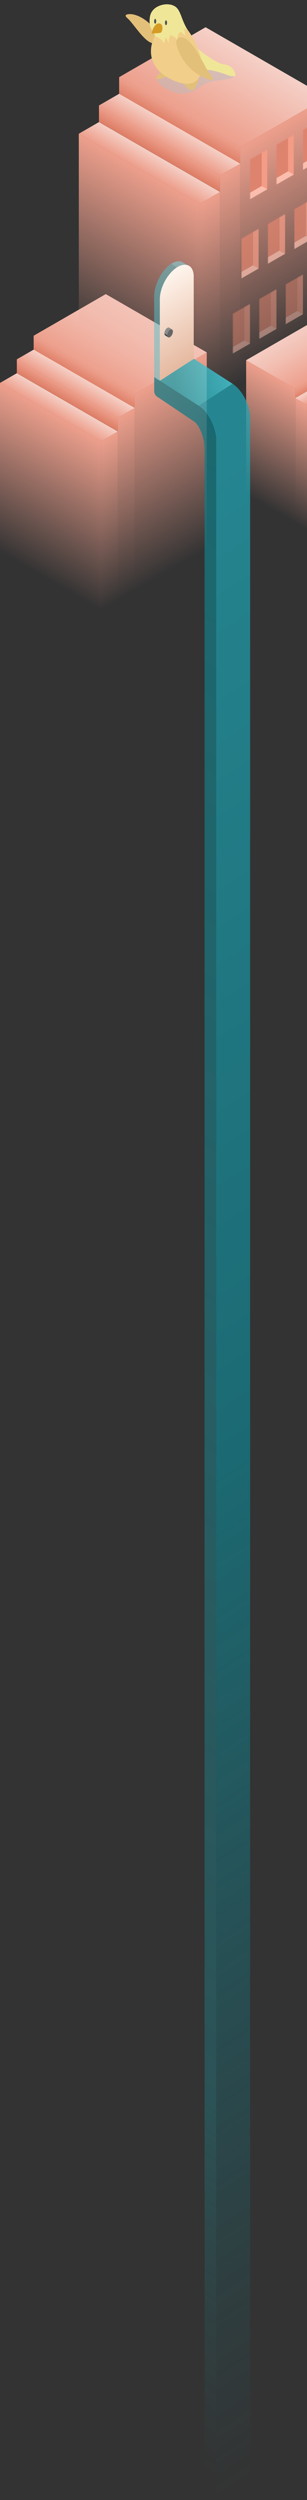 <svg xmlns="http://www.w3.org/2000/svg" width="462" height="3762" viewBox="0 0 462 3762" fill="none">
  <rect x="0" y="0" width="462" height="3762" fill="#333333" stroke="none"/>
  <g id="Group 286">
    <g id="top left buildings">
      <g id="random building">
        <g id="cube-group">
          <rect id="top-face" width="175.452" height="125.323"
            transform="matrix(0.866 0.5 -0.866 0.5 159.181 442.547)" fill="url(#paint0_linear_909_832)" />
          <rect id="left-face" width="175.452" height="24.832" transform="matrix(0.866 0.5 0 1 50.648 505.208)"
            fill="url(#paint1_linear_909_832)" />
          <rect id="right-face" width="125.323" height="296.597" transform="matrix(0.866 -0.5 0 1 202.594 592.934)"
            fill="url(#paint2_linear_909_832)" />
        </g>
        <g id="cube-group_2">
          <rect id="top-face_2" width="175.452" height="29.242"
            transform="matrix(0.866 0.5 -0.866 0.5 50.649 526.115)" fill="url(#paint3_linear_909_832)" />
          <rect id="left-face_2" width="175.452" height="20.768" transform="matrix(0.866 0.5 0 1 25.324 540.736)"
            fill="url(#paint4_linear_909_832)" />
          <rect id="right-face_2" width="29.242" height="275.71" transform="matrix(0.866 -0.5 0 1 177.27 628.462)"
            fill="url(#paint5_linear_909_832)" />
        </g>
        <g id="cube-group_3">
          <rect id="top-face_3" width="175.452" height="29.242"
            transform="matrix(0.866 0.5 -0.866 0.5 25.324 561.614)" fill="url(#paint6_linear_909_832)" />
          <rect id="left-face_3" width="175.452" height="254.823" transform="matrix(0.866 0.5 0 1 0 576.235)"
            fill="url(#paint7_linear_909_832)" />
          <rect id="right-face_3" width="29.242" height="254.823" transform="matrix(0.866 -0.5 0 1 151.946 663.961)"
            fill="url(#paint8_linear_909_832)" />
        </g>
      </g>
      <g id="random building_2">
        <g id="cube-group_4">
          <rect id="top-face_4" width="119.823" height="85.588"
            transform="matrix(-0.866 0.5 0.866 0.5 474.192 482.1)" fill="url(#paint9_linear_909_832)" />
          <rect id="left-face_4" width="119.823" height="16.959" transform="matrix(-0.866 0.5 0 1 548.313 524.894)"
            fill="url(#paint10_linear_909_832)" />
          <rect id="right-face_4" width="85.588" height="202.559"
            transform="matrix(-0.866 -0.5 0 1 444.543 584.806)" fill="url(#paint11_linear_909_832)" />
        </g>
        <g id="cube-group_5">
          <rect id="top-face_5" width="119.823" height="19.971"
            transform="matrix(-0.866 0.5 0.866 0.5 548.313 539.172)" fill="url(#paint12_linear_909_832)" />
          <rect id="left-face_5" width="119.823" height="14.183" transform="matrix(-0.866 0.5 0 1 565.608 549.157)"
            fill="url(#paint13_linear_909_832)" />
          <rect id="right-face_5" width="19.971" height="188.294"
            transform="matrix(-0.866 -0.5 0 1 461.838 609.069)" fill="url(#paint14_linear_909_832)" />
        </g>
        <g id="cube-group_6">
          <rect id="top-face_6" width="119.823" height="19.971"
            transform="matrix(-0.866 0.5 0.866 0.5 565.608 563.416)" fill="url(#paint15_linear_909_832)" />
          <rect id="right-face_6" width="19.971" height="174.029"
            transform="matrix(-0.866 -0.5 0 1 479.133 633.313)" fill="url(#paint16_linear_909_832)" />
        </g>
      </g>
      <g id="random building_3">
        <g id="random building_4">
          <g id="cube-group_7">
            <rect id="top-face_7" width="210.3" height="150.214"
              transform="matrix(0.866 0.5 -0.866 0.5 309.381 40.998)" fill="url(#paint17_linear_909_832)" />
            <rect id="left-face_6" width="210.3" height="29.764" transform="matrix(0.866 0.5 0 1 179.292 116.105)"
              fill="url(#paint18_linear_909_832)" />
            <rect id="right-face_7" width="150.214" height="355.507"
              transform="matrix(0.866 -0.5 0 1 361.417 221.255)" fill="url(#paint19_linear_909_832)" />
          </g>
          <g id="cube-group_8">
            <rect id="top-face_8" width="210.3" height="35.05"
              transform="matrix(0.866 0.5 -0.866 0.5 179.291 141.164)" fill="url(#paint20_linear_909_832)" />
            <rect id="left-face_7" width="210.3" height="24.893" transform="matrix(0.866 0.5 0 1 148.937 158.689)"
              fill="url(#paint21_linear_909_832)" />
            <rect id="right-face_8" width="35.05" height="330.471" transform="matrix(0.866 -0.5 0 1 331.062 263.839)"
              fill="url(#paint22_linear_909_832)" />
          </g>
          <g id="cube-group_9">
            <rect id="top-face_9" width="210.3" height="35.05"
              transform="matrix(0.866 0.5 -0.866 0.5 148.937 183.715)" fill="url(#paint23_linear_909_832)" />
            <rect id="left-face_8" width="210.3" height="305.436" transform="matrix(0.866 0.5 0 1 118.583 201.24)"
              fill="url(#paint24_linear_909_832)" />
            <rect id="right-face_9" width="35.05" height="305.436" transform="matrix(0.866 -0.5 0 1 300.708 306.39)"
              fill="url(#paint25_linear_909_832)" />
          </g>
        </g>
        <g id="windows">
          <g id="Group 221">
            <g id="Group">
              <mask id="mask0_909_832" style="mask-type:alpha" maskUnits="userSpaceOnUse" x="455" y="180" width="27"
                height="76">
                <rect id="mask-face" width="30" height="60" transform="matrix(0.866 -0.5 0 1 455.99 195.752)"
                  fill="#D9D9D9" />
              </mask>
              <g mask="url(#mask0_909_832)">
                <rect id="bottom-inner-face" width="30" height="10"
                  transform="matrix(0.866 -0.5 0.866 0.5 447.33 250.752)" fill="#FBBEAE" />
                <rect id="inner-face" width="30" height="60" transform="matrix(0.866 -0.5 0 1 447.33 190.752)"
                  fill="#DE846E" />
              </g>
            </g>
            <g id="Group_2">
              <mask id="mask1_909_832" style="mask-type:alpha" maskUnits="userSpaceOnUse" x="416" y="202" width="27"
                height="76">
                <rect id="mask-face_2" width="30" height="60" transform="matrix(0.866 -0.5 0 1 416.204 217.854)"
                  fill="#D9D9D9" />
              </mask>
              <g mask="url(#mask1_909_832)">
                <rect id="right-inner-face" width="10" height="60" transform="matrix(0.866 0.5 0 1 433.525 197.854)"
                  fill="#F49C86" />
                <rect id="bottom-inner-face_2" width="30" height="10"
                  transform="matrix(0.866 -0.5 0.866 0.5 407.544 272.854)" fill="#FBBEAE" />
                <rect id="inner-face_2" width="30" height="60" transform="matrix(0.866 -0.5 0 1 407.544 212.854)"
                  fill="#DE846E" />
              </g>
            </g>
            <g id="Group_3">
              <mask id="mask2_909_832" style="mask-type:alpha" maskUnits="userSpaceOnUse" x="376" y="224" width="27"
                height="76">
                <rect id="mask-face_3" width="30" height="60" transform="matrix(0.866 -0.5 0 1 376.419 239.957)"
                  fill="#D9D9D9" />
              </mask>
              <g mask="url(#mask2_909_832)">
                <rect id="right-inner-face_2" width="10" height="60" transform="matrix(0.866 0.5 0 1 393.74 219.957)"
                  fill="#F49C86" />
                <rect id="bottom-inner-face_3" width="30" height="10"
                  transform="matrix(0.866 -0.5 0.866 0.5 367.759 294.957)" fill="#FBBEAE" />
                <rect id="inner-face_3" width="30" height="60" transform="matrix(0.866 -0.5 0 1 367.759 234.957)"
                  fill="#DE846E" />
              </g>
            </g>
          </g>
          <g id="Group 220">
            <g id="Group_4">
              <mask id="mask3_909_832" style="mask-type:alpha" maskUnits="userSpaceOnUse" x="442" y="299" width="27"
                height="76">
                <rect id="mask-face_4" width="30" height="60" transform="matrix(0.866 -0.5 0 1 442.999 314.956)"
                  fill="#D9D9D9" />
              </mask>
              <g mask="url(#mask3_909_832)">
                <rect id="right-inner-face_3" width="10" height="60" transform="matrix(0.866 0.5 0 1 460.32 294.956)"
                  fill="#F49C86" fill-opacity="0.75" />
                <rect id="bottom-inner-face_4" width="30" height="10"
                  transform="matrix(0.866 -0.5 0.866 0.5 434.339 369.956)" fill="#FBBEAE" fill-opacity="0.75" />
                <rect id="inner-face_4" width="30" height="60" transform="matrix(0.866 -0.5 0 1 434.339 309.956)"
                  fill="#DE846E" fill-opacity="0.75" />
              </g>
            </g>
            <g id="Group_5">
              <mask id="mask4_909_832" style="mask-type:alpha" maskUnits="userSpaceOnUse" x="403" y="322" width="27"
                height="76">
                <rect id="mask-face_5" width="30" height="60" transform="matrix(0.866 -0.5 0 1 403.214 337.06)"
                  fill="#D9D9D9" />
              </mask>
              <g mask="url(#mask4_909_832)">
                <rect id="right-inner-face_4" width="10" height="60" transform="matrix(0.866 0.5 0 1 420.534 317.06)"
                  fill="#F49C86" fill-opacity="0.75" />
                <rect id="bottom-inner-face_5" width="30" height="10"
                  transform="matrix(0.866 -0.5 0.866 0.5 394.554 392.06)" fill="#FBBEAE" fill-opacity="0.75" />
                <rect id="inner-face_5" width="30" height="60" transform="matrix(0.866 -0.5 0 1 394.554 332.06)"
                  fill="#DE846E" fill-opacity="0.75" />
              </g>
            </g>
            <g id="Group_6">
              <mask id="mask5_909_832" style="mask-type:alpha" maskUnits="userSpaceOnUse" x="363" y="344" width="27"
                height="76">
                <rect id="mask-face_6" width="30" height="60" transform="matrix(0.866 -0.5 0 1 363.428 359.163)"
                  fill="#D9D9D9" />
              </mask>
              <g mask="url(#mask5_909_832)">
                <rect id="right-inner-face_5" width="10" height="60"
                  transform="matrix(0.866 0.5 0 1 380.749 339.163)" fill="#F49C86" fill-opacity="0.75" />
                <rect id="bottom-inner-face_6" width="30" height="10"
                  transform="matrix(0.866 -0.5 0.866 0.5 354.768 414.163)" fill="#FBBEAE" fill-opacity="0.75" />
                <rect id="inner-face_6" width="30" height="60" transform="matrix(0.866 -0.5 0 1 354.768 354.163)"
                  fill="#DE846E" fill-opacity="0.75" />
              </g>
            </g>
          </g>
          <g id="Group 219">
            <g id="Group_7">
              <mask id="mask6_909_832" style="mask-type:alpha" maskUnits="userSpaceOnUse" x="430" y="412" width="26"
                height="76">
                <rect id="mask-face_7" width="30" height="60" transform="matrix(0.866 -0.5 0 1 430.009 427.988)"
                  fill="#D9D9D9" />
              </mask>
              <g mask="url(#mask6_909_832)">
                <rect id="right-inner-face_6" width="10" height="60"
                  transform="matrix(0.866 0.5 0 1 447.329 407.988)" fill="#F49C86" fill-opacity="0.5" />
                <rect id="bottom-inner-face_7" width="30" height="10"
                  transform="matrix(0.866 -0.5 0.866 0.5 421.349 482.988)" fill="#FBBEAE" fill-opacity="0.5" />
                <rect id="inner-face_7" width="30" height="60" transform="matrix(0.866 -0.5 0 1 421.349 422.988)"
                  fill="#DE846E" fill-opacity="0.5" />
              </g>
            </g>
            <g id="Group_8">
              <mask id="mask7_909_832" style="mask-type:alpha" maskUnits="userSpaceOnUse" x="390" y="435" width="27"
                height="76">
                <rect id="mask-face_8" width="30" height="60" transform="matrix(0.866 -0.5 0 1 390.223 450.091)"
                  fill="#D9D9D9" />
              </mask>
              <g mask="url(#mask7_909_832)">
                <rect id="right-inner-face_7" width="10" height="60"
                  transform="matrix(0.866 0.5 0 1 407.544 430.091)" fill="#F49C86" fill-opacity="0.5" />
                <rect id="bottom-inner-face_8" width="30" height="10"
                  transform="matrix(0.866 -0.5 0.866 0.5 381.563 505.091)" fill="#FBBEAE" fill-opacity="0.5" />
                <rect id="inner-face_8" width="30" height="60" transform="matrix(0.866 -0.5 0 1 381.563 445.091)"
                  fill="#DE846E" fill-opacity="0.5" />
              </g>
            </g>
            <g id="Group_9">
              <mask id="mask8_909_832" style="mask-type:alpha" maskUnits="userSpaceOnUse" x="350" y="457" width="27"
                height="76">
                <rect id="mask-face_9" width="30" height="60" transform="matrix(0.866 -0.5 0 1 350.438 472.193)"
                  fill="#D9D9D9" />
              </mask>
              <g mask="url(#mask8_909_832)">
                <rect id="right-inner-face_8" width="10" height="60"
                  transform="matrix(0.866 0.5 0 1 367.759 452.193)" fill="#F49C86" fill-opacity="0.5" />
                <rect id="bottom-inner-face_9" width="30" height="10"
                  transform="matrix(0.866 -0.5 0.866 0.5 341.778 527.193)" fill="#FBBEAE" fill-opacity="0.5" />
                <rect id="inner-face_9" width="30" height="60" transform="matrix(0.866 -0.5 0 1 341.778 467.193)"
                  fill="#DE846E" fill-opacity="0.5" />
              </g>
            </g>
          </g>
        </g>
      </g>
    </g>
    <g id="goldenhawk">
      <path id="shadow"
        d="M323.162 121.717C300.872 124.173 290.943 146.369 266.229 139.764C241.515 133.159 229.818 119.458 240.101 109.163C250.385 98.868 284.529 82.784 309.243 89.39C311.431 97.535 347.003 103.59 349.652 109.163C359.304 116.024 349.652 118.799 323.162 121.717Z"
        fill="#BCBCBC" fill-opacity="0.5" />
      <path id="gymbro hawk's tail"
        d="M337.008 96.796C324.812 95.22 302.121 77.354 292.301 68.618C293.157 82.721 296.155 110.071 301.293 106.645C307.717 102.363 325.702 106.731 341.376 112.554C353.914 117.214 355.107 113.925 354.137 111.698C353.509 107.387 349.204 98.371 337.008 96.796Z"
        fill="#F0E698" />
      <path id="Vector 80"
        d="M289.644 135.311C284.295 136.621 277.722 127.957 275.105 123.461L300.214 113.826C298.92 120.441 294.994 134 289.644 135.311Z"
        fill="#E3C079" />
      <path id="Vector 83"
        d="M235.548 117.983C234.32 115.432 240.536 109.89 243.797 107.439L252 115.007C247.028 117.062 236.775 120.534 235.548 117.983Z"
        fill="#E3C079" />
      <path id="left arm"
        d="M239.258 52.207C243.698 58.402 238.548 62.354 235.418 63.555C222.99 73.147 201.474 35.51 191.992 27.61C184.406 21.291 193.509 20.864 199.008 21.441C218.233 24.716 233.852 43.316 239.258 52.207Z"
        fill="#E3C079" />
      <path id="Vector 79"
        d="M259.644 120.454C219.226 101.844 224.89 69.185 232.774 55.181C239.415 37.869 258.94 12.009 283.916 47.065C315.135 90.886 310.167 143.716 259.644 120.454Z"
        fill="#F1CE89" />
      <path id="Vector 78"
        d="M225.361 27.547C226.317 11.744 241.738 6.952 249.33 6.532C252.121 6.185 256.215 6.863 257.913 7.246C266.042 9.833 268.748 13.312 273.758 26.842C277.934 38.116 281.766 44.485 283.873 47.188C284.228 47.555 284.578 47.951 284.918 48.379C284.646 48.122 284.294 47.728 283.873 47.188C281.093 44.316 277.986 43.241 276.651 43.065C278.674 48.683 278.511 52.741 278.176 54.067C275.656 49.984 272.619 48.412 271.416 48.136C266.326 51.822 266.67 58.805 267.478 61.836C264.717 55.669 258.96 53.418 256.427 53.063C254.353 54.902 253.739 62.459 253.617 66.033C253.675 66.465 253.698 66.872 253.68 67.245C253.617 68.591 253.557 67.798 253.617 66.033C253.176 62.696 250.709 57.875 249.385 55.656L246.544 65.543C243.711 58.069 236.114 55.34 232.67 54.909C234.189 52.156 231.616 48.581 230.14 47.138C224.683 41.175 224.68 31.593 225.361 27.547Z"
        fill="#F0E698" />
      <ellipse id="Ellipse 290" cx="2.382" cy="3.144" rx="2.382" ry="3.144"
        transform="matrix(0.54 0.842 -0.276 0.961 249.43 29.174)" fill="#4A5051" />
      <ellipse id="Ellipse 291" cx="2.382" cy="3.144" rx="2.382" ry="3.144"
        transform="matrix(0.54 0.842 -0.276 0.961 233.104 27.001)" fill="#4A5051" />
      <path id="Vector 82"
        d="M243.949 38.801C242.673 34.573 238.624 34.935 236.758 35.645C230.849 38.867 228.585 47.285 228.192 51.091C228.666 50.708 230.698 49.958 235.04 50.023C239.382 50.087 241.99 49.139 242.751 48.657C243.682 47.134 245.225 43.03 243.949 38.801Z"
        fill="#D59B24" />
      <path id="right arm"
        d="M275.936 56.849C266.842 54.108 264.993 61.23 265.205 65.133C270.717 90.02 288.046 105.815 296.022 110.602C308.21 118.472 329.771 128.131 315.05 110.206C309.015 102.858 291.181 60.119 275.936 56.849Z"
        fill="#E3C079" />
    </g>
    <g id="water door">
      <g id="water behind platform">
        <path id="base-face"
          d="M299.32 610.759L240.292 572.573L232.056 567.242L232.056 589.05C232.056 591.771 233.883 595.173 236.166 596.708L293.168 635.012C293.478 635.221 293.787 635.464 294.083 635.764C299.081 640.833 308.2 655.887 307.962 679.424C307.718 703.569 307.859 3403.84 307.961 3712.15C307.962 3714.95 309.883 3717.55 312.228 3719.02L325.348 3727.25V658.598C325.348 641.477 313.695 620.059 299.32 610.759Z"
          fill="url(#paint26_linear_909_832)" fill-opacity="0.75" />
        <rect id="right-face_10" width="60.782" height="3100" transform="matrix(0.84 -0.543 0 1 325.348 661.713)"
          fill="url(#paint27_linear_909_832)" fill-opacity="0.75" />
        <rect id="top-face_10" width="69.479" height="60.782"
          transform="matrix(0.84 0.543 -0.84 0.543 291.678 539.785)" fill="url(#paint28_linear_909_832)"
          fill-opacity="0.75" />
        <path id="r-face-2"
          d="M325.348 661.712C325.348 642.871 313.543 619.96 298.981 610.539L350.014 577.524C364.577 586.945 376.382 609.856 376.382 628.697L325.348 661.712Z"
          fill="#20A1B0" fill-opacity="0.75" />
      </g>
      <g id="floating door">
        <g id="extrude-group">
          <path id="base-face_2"
            d="M291.539 416.391C291.539 399.606 280.115 393.391 266.022 402.508V402.508C251.93 411.624 240.505 432.621 240.505 449.406V573.085L291.539 540.07V416.391Z"
            fill="url(#paint29_linear_909_832)" />
          <rect id="right-face_11" width="10.13" height="121.316"
            transform="matrix(-0.84 -0.543 0 1 240.506 452.03)" fill="#55C2CD" fill-opacity="0.5" />
          <path id="r-face-1"
            d="M284.065 400.505C279.083 397.282 272.553 398.283 266.022 402.508L257.517 397.005C264.047 392.78 270.577 391.779 275.56 395.002L284.065 400.505Z"
            fill="#7BE0EC" fill-opacity="0.5" />
          <path id="r-face-2_2"
            d="M240.506 452.03C240.506 433.796 251.93 411.624 266.022 402.507L257.517 397.005C243.424 406.122 232 428.294 232 446.527L240.506 452.03Z"
            fill="#55C2CD" fill-opacity="0.5" />
        </g>
        <g id="cylinder-group">
          <ellipse id="base-face_3" cx="5.065" cy="5.503" rx="5.065" ry="5.503"
            transform="matrix(-0.84 0.543 0 1 260.2 493.429)" fill="#666666" />
          <path id="r-face-1_2"
            d="M258.955 495.846C258.124 495.309 257.036 495.476 255.948 496.18L251.695 493.429C252.783 492.725 253.872 492.558 254.702 493.095L258.955 495.846Z"
            fill="#8C8C8C" />
          <path id="r-face-2_3"
            d="M251.695 504.434C251.695 501.395 253.599 497.7 255.948 496.18L251.695 493.429C249.346 494.949 247.442 498.644 247.442 501.683L251.695 504.434Z"
            fill="#8C8C8C" />
          <path id="r-face-3"
            d="M252.94 507.518C252.11 506.981 251.695 505.842 251.695 504.433L247.442 501.682C247.442 503.09 247.857 504.23 248.688 504.767L252.94 507.518Z"
            fill="#404040" />
        </g>
      </g>
    </g>
  </g>
  <defs>
    <linearGradient id="paint0_linear_909_832" x1="87.726" y1="0" x2="87.726" y2="125.323"
      gradientUnits="userSpaceOnUse">
      <stop stop-color="#F5D0C7" />
      <stop offset="1" stop-color="#ED9F8C" />
    </linearGradient>
    <linearGradient id="paint1_linear_909_832" x1="87.726" y1="0" x2="87.726" y2="24.832"
      gradientUnits="userSpaceOnUse">
      <stop stop-color="#ED9F8C" />
      <stop offset="1" stop-color="#DD7C64" />
    </linearGradient>
    <linearGradient id="paint2_linear_909_832" x1="62.661" y1="0" x2="62.661" y2="296.597"
      gradientUnits="userSpaceOnUse">
      <stop stop-color="#ED9F8C" />
      <stop offset="1" stop-color="#ED9F8C" stop-opacity="0" />
    </linearGradient>
    <linearGradient id="paint3_linear_909_832" x1="87.726" y1="0" x2="87.726" y2="29.242"
      gradientUnits="userSpaceOnUse">
      <stop stop-color="#F5D0C7" />
      <stop offset="1" stop-color="#ED9F8C" />
    </linearGradient>
    <linearGradient id="paint4_linear_909_832" x1="87.726" y1="0" x2="87.726" y2="20.768"
      gradientUnits="userSpaceOnUse">
      <stop stop-color="#ED9F8C" />
      <stop offset="1" stop-color="#DD7C64" />
    </linearGradient>
    <linearGradient id="paint5_linear_909_832" x1="14.621" y1="0" x2="14.621" y2="275.71"
      gradientUnits="userSpaceOnUse">
      <stop stop-color="#ED9F8C" />
      <stop offset="1" stop-color="#ED9F8C" stop-opacity="0" />
    </linearGradient>
    <linearGradient id="paint6_linear_909_832" x1="87.726" y1="0" x2="87.726" y2="29.242"
      gradientUnits="userSpaceOnUse">
      <stop stop-color="#F5D0C7" />
      <stop offset="1" stop-color="#ED9F8C" />
    </linearGradient>
    <linearGradient id="paint7_linear_909_832" x1="87.726" y1="0" x2="87.726" y2="254.823"
      gradientUnits="userSpaceOnUse">
      <stop stop-color="#ED9F8C" />
      <stop offset="1" stop-color="#ED9F8C" stop-opacity="0" />
    </linearGradient>
    <linearGradient id="paint8_linear_909_832" x1="14.621" y1="0" x2="14.621" y2="254.823"
      gradientUnits="userSpaceOnUse">
      <stop stop-color="#ED9F8C" />
      <stop offset="1" stop-color="#ED9F8C" stop-opacity="0" />
    </linearGradient>
    <linearGradient id="paint9_linear_909_832" x1="59.912" y1="0" x2="59.912" y2="85.588"
      gradientUnits="userSpaceOnUse">
      <stop stop-color="#F5D0C7" />
      <stop offset="1" stop-color="#ED9F8C" />
    </linearGradient>
    <linearGradient id="paint10_linear_909_832" x1="59.912" y1="0" x2="59.912" y2="16.959"
      gradientUnits="userSpaceOnUse">
      <stop stop-color="#ED9F8C" />
      <stop offset="1" stop-color="#DD7C64" />
    </linearGradient>
    <linearGradient id="paint11_linear_909_832" x1="42.794" y1="0" x2="42.794" y2="202.559"
      gradientUnits="userSpaceOnUse">
      <stop stop-color="#ED9F8C" />
      <stop offset="1" stop-color="#ED9F8C" stop-opacity="0" />
    </linearGradient>
    <linearGradient id="paint12_linear_909_832" x1="59.912" y1="0" x2="59.912" y2="19.971"
      gradientUnits="userSpaceOnUse">
      <stop stop-color="#F5D0C7" />
      <stop offset="1" stop-color="#ED9F8C" />
    </linearGradient>
    <linearGradient id="paint13_linear_909_832" x1="59.912" y1="0" x2="59.912" y2="14.183"
      gradientUnits="userSpaceOnUse">
      <stop stop-color="#ED9F8C" />
      <stop offset="1" stop-color="#DD7C64" />
    </linearGradient>
    <linearGradient id="paint14_linear_909_832" x1="9.985" y1="0" x2="9.985" y2="188.294"
      gradientUnits="userSpaceOnUse">
      <stop stop-color="#ED9F8C" />
      <stop offset="1" stop-color="#ED9F8C" stop-opacity="0" />
    </linearGradient>
    <linearGradient id="paint15_linear_909_832" x1="59.912" y1="0" x2="59.912" y2="19.971"
      gradientUnits="userSpaceOnUse">
      <stop stop-color="#F5D0C7" />
      <stop offset="1" stop-color="#ED9F8C" />
    </linearGradient>
    <linearGradient id="paint16_linear_909_832" x1="9.985" y1="0" x2="9.985" y2="174.029"
      gradientUnits="userSpaceOnUse">
      <stop stop-color="#ED9F8C" />
      <stop offset="1" stop-color="#ED9F8C" stop-opacity="0" />
    </linearGradient>
    <linearGradient id="paint17_linear_909_832" x1="105.15" y1="0" x2="105.15" y2="150.214"
      gradientUnits="userSpaceOnUse">
      <stop stop-color="#F5D0C7" />
      <stop offset="1" stop-color="#ED9F8C" />
    </linearGradient>
    <linearGradient id="paint18_linear_909_832" x1="105.15" y1="0" x2="105.15" y2="29.764"
      gradientUnits="userSpaceOnUse">
      <stop stop-color="#ED9F8C" />
      <stop offset="1" stop-color="#DD7C64" />
    </linearGradient>
    <linearGradient id="paint19_linear_909_832" x1="75.107" y1="0" x2="75.107" y2="355.507"
      gradientUnits="userSpaceOnUse">
      <stop stop-color="#ED9F8C" />
      <stop offset="1" stop-color="#ED9F8C" stop-opacity="0" />
    </linearGradient>
    <linearGradient id="paint20_linear_909_832" x1="105.15" y1="0" x2="105.15" y2="35.05"
      gradientUnits="userSpaceOnUse">
      <stop stop-color="#F5D0C7" />
      <stop offset="1" stop-color="#ED9F8C" />
    </linearGradient>
    <linearGradient id="paint21_linear_909_832" x1="105.15" y1="0" x2="105.15" y2="24.893"
      gradientUnits="userSpaceOnUse">
      <stop stop-color="#ED9F8C" />
      <stop offset="1" stop-color="#DD7C64" />
    </linearGradient>
    <linearGradient id="paint22_linear_909_832" x1="17.525" y1="0" x2="17.525" y2="330.471"
      gradientUnits="userSpaceOnUse">
      <stop stop-color="#ED9F8C" />
      <stop offset="1" stop-color="#ED9F8C" stop-opacity="0" />
    </linearGradient>
    <linearGradient id="paint23_linear_909_832" x1="105.15" y1="0" x2="105.15" y2="35.05"
      gradientUnits="userSpaceOnUse">
      <stop stop-color="#F5D0C7" />
      <stop offset="1" stop-color="#ED9F8C" />
    </linearGradient>
    <linearGradient id="paint24_linear_909_832" x1="105.15" y1="0" x2="105.15" y2="305.436"
      gradientUnits="userSpaceOnUse">
      <stop stop-color="#ED9F8C" />
      <stop offset="1" stop-color="#ED9F8C" stop-opacity="0" />
    </linearGradient>
    <linearGradient id="paint25_linear_909_832" x1="17.525" y1="0" x2="17.525" y2="305.436"
      gradientUnits="userSpaceOnUse">
      <stop stop-color="#ED9F8C" />
      <stop offset="1" stop-color="#ED9F8C" stop-opacity="0" />
    </linearGradient>
    <linearGradient id="paint26_linear_909_832" x1="278.702" y1="597.418" x2="-1135.08" y2="2782.8"
      gradientUnits="userSpaceOnUse">
      <stop stop-color="#137A84" />
      <stop offset="0.82" stop-color="#1B97A3" stop-opacity="0.415" />
      <stop offset="1" stop-color="#1B97A3" stop-opacity="0" />
    </linearGradient>
    <linearGradient id="paint27_linear_909_832" x1="30.391" y1="0" x2="30.391" y2="3100"
      gradientUnits="userSpaceOnUse">
      <stop stop-color="#20A1B0" />
      <stop offset="0.497" stop-color="#137C88" />
      <stop offset="1" stop-color="#137C88" stop-opacity="0" />
    </linearGradient>
    <linearGradient id="paint28_linear_909_832" x1="-7.848" y1="30.821" x2="39.373" y2="-23.825"
      gradientUnits="userSpaceOnUse">
      <stop stop-color="#1EA1AD" />
      <stop offset="1" stop-color="#45D7E5" />
    </linearGradient>
    <linearGradient id="paint29_linear_909_832" x1="266.022" y1="402.508" x2="336.287" y2="511.121"
      gradientUnits="userSpaceOnUse">
      <stop stop-color="#FFF5ED" />
      <stop offset="1" stop-color="#E6B9A0" />
    </linearGradient>
  </defs>
</svg>